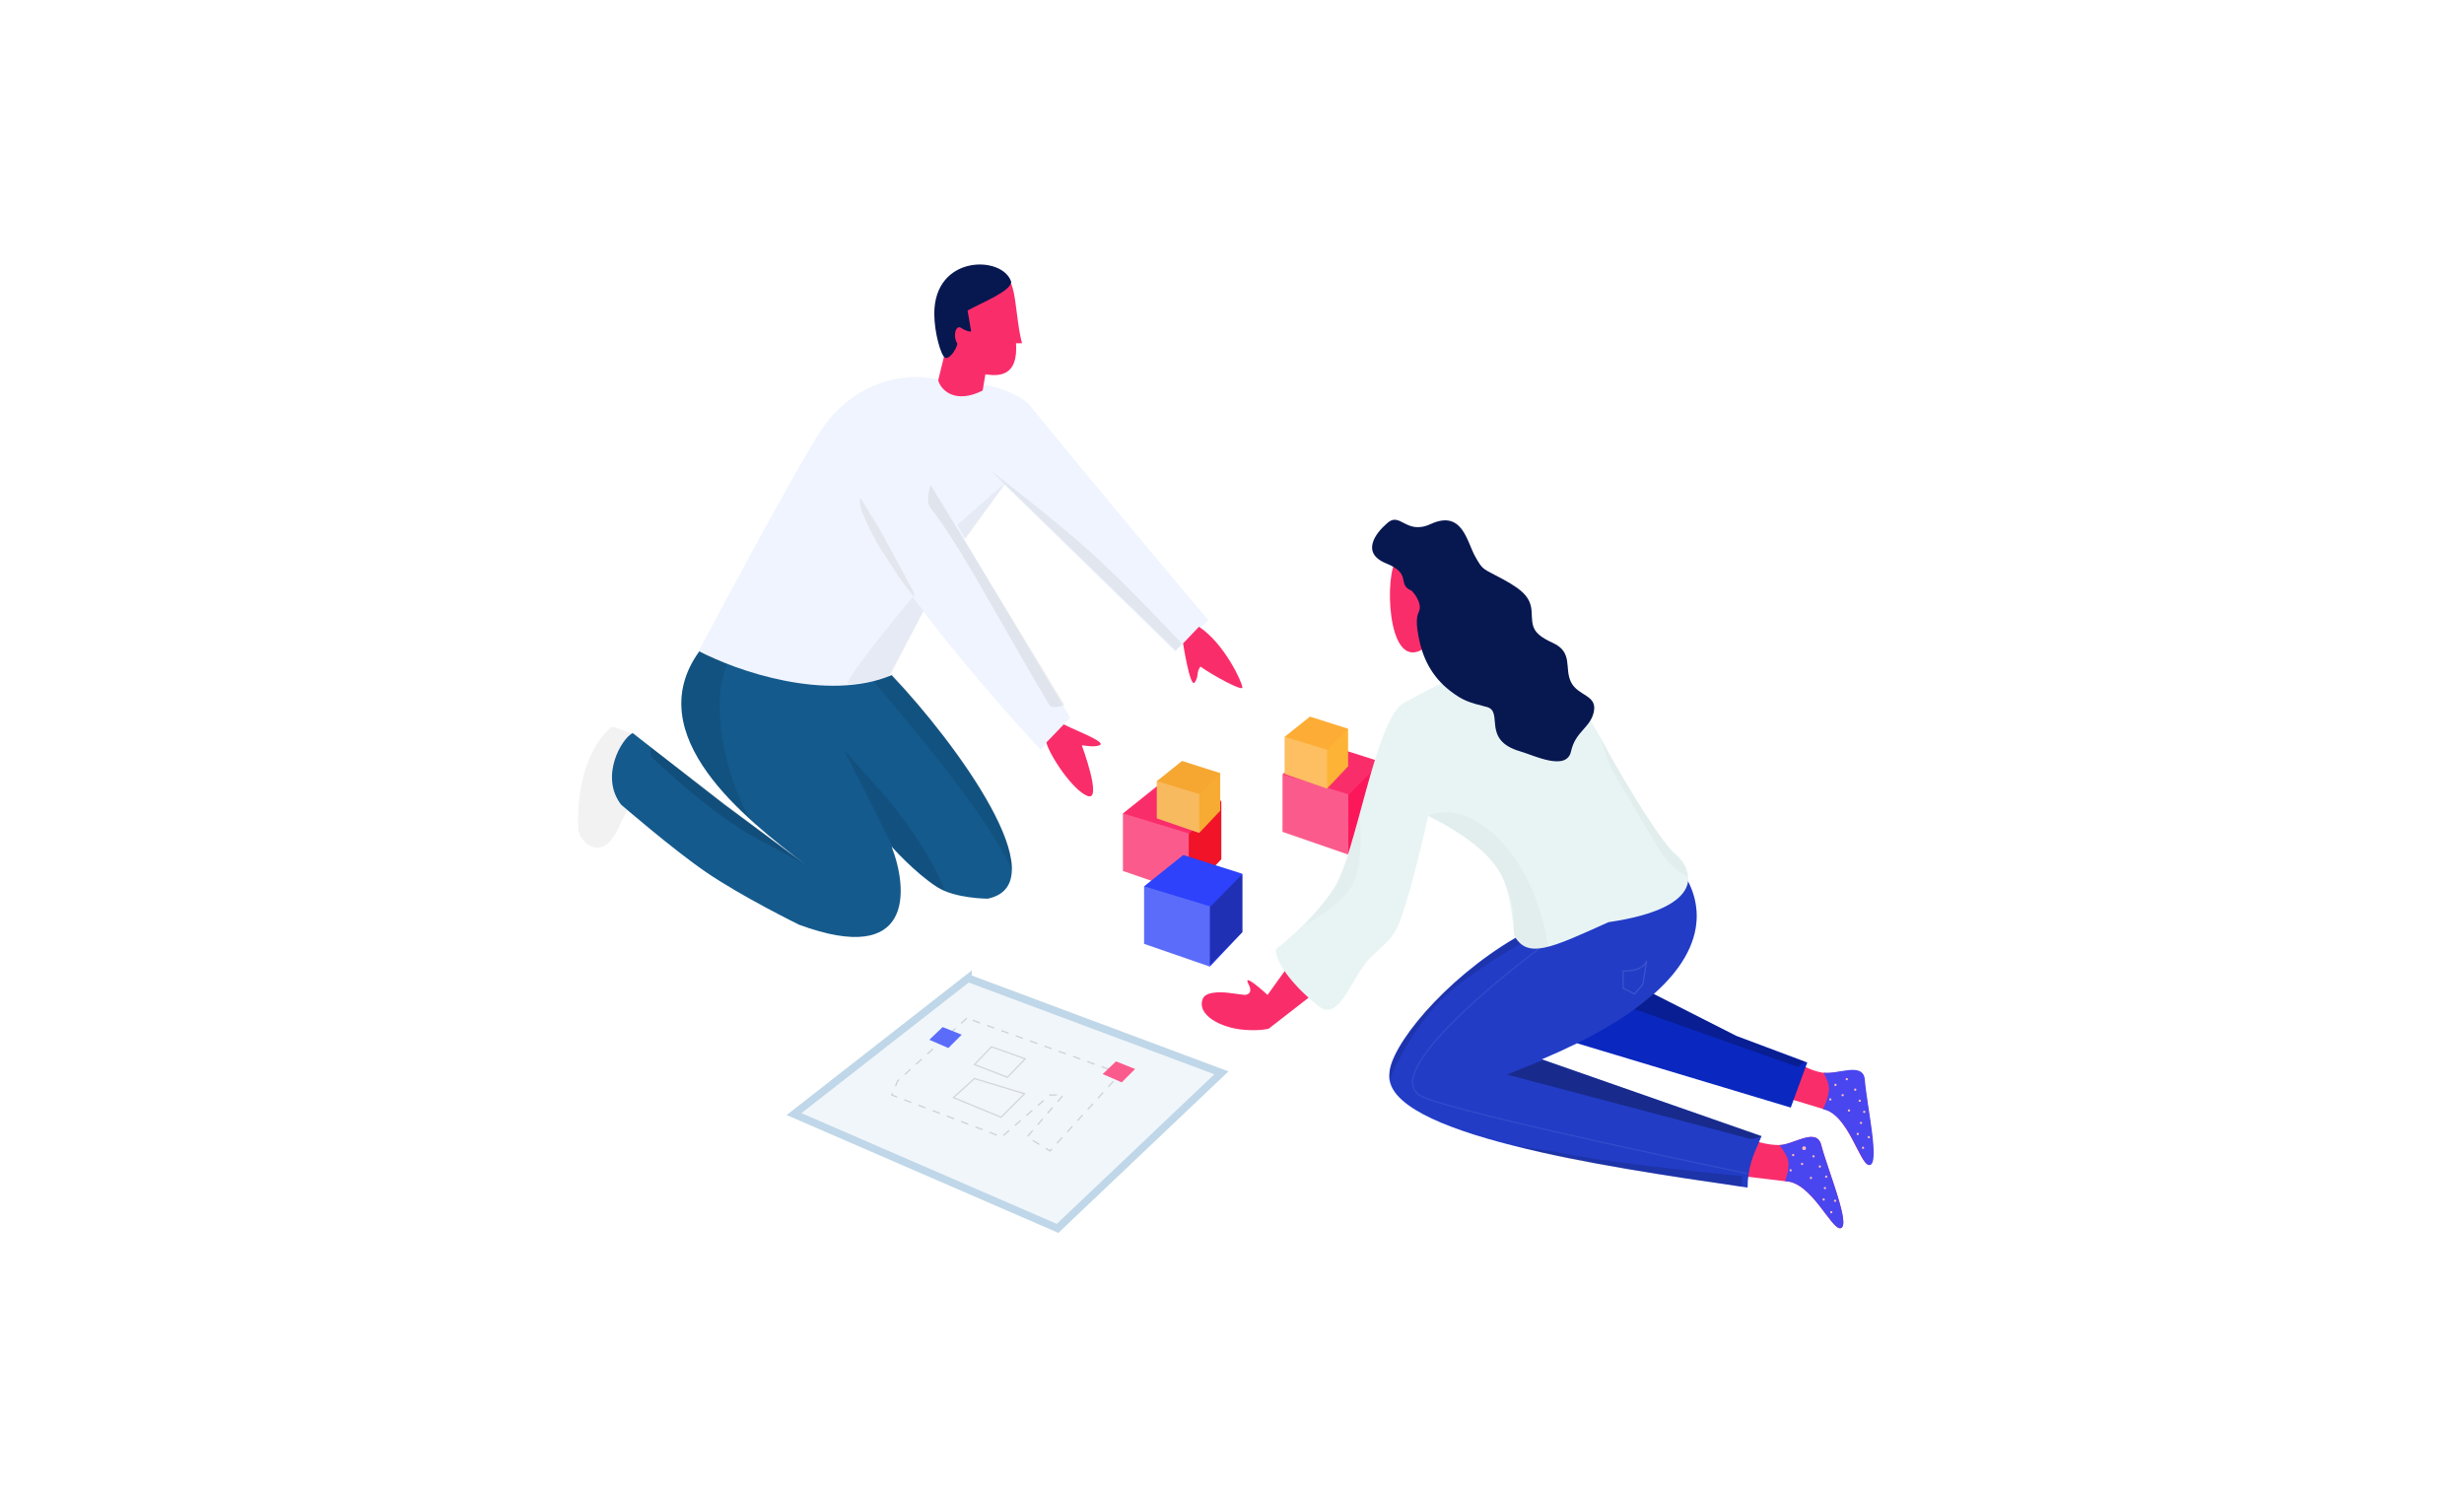 <svg xmlns="http://www.w3.org/2000/svg" width="1155" height="700" fill="none" viewBox="0 0 1155 700">
  <rect x="0" y="0" width="1155" height="700" fill="#333333" stroke="none"/>
  <g clip-path="url(#clip0)">
    <path fill="#fff" d="M0 0h1155v700H0z"/>
    <g class="Group 8">
      <g class="Group 6">
        <path fill="#F1F6FA" stroke="#BFD7E8" stroke-width="3.572" d="M453.773 458.588l-81.563 63.703 123.536 53.581 76.8-72.93-118.773-44.354z" class="Vector"/>
        <path stroke="#000" stroke-dasharray="3.57 3.57" stroke-opacity=".15" stroke-width=".595" d="M453.179 477.342l-32.447 29.469-2.679 6.549 51.498 19.647 22.624-19.647h6.251l-16.968 19.647 10.717 6.549 33.042-36.317-72.038-25.897z" class="Vector 4"/>
        <path stroke="#000" stroke-opacity=".13" stroke-width=".595" d="M464.788 490.737l-8.037 8.335 15.479 5.953 8.335-8.632-15.777-5.656z" class="Vector 2"/>
        <path fill="#FB5B8C" d="M523.133 497.583l-6.252 5.954 8.931 3.87 6.251-6.251-8.93-3.573z" class="Vector 5"/>
        <path stroke="#000" stroke-opacity=".13" stroke-width=".595" d="M456.751 505.621l-9.823 8.93 22.325 9.228 11.014-11.014-23.516-7.144z" class="Vector 3"/>
        <path fill="#5B6CFB" d="M441.867 481.509l-6.251 5.954 8.93 3.869 6.251-6.251-8.93-3.572z" class="Vector 5.1"/>
      </g>
      <g class="Group 4">
        <path fill="#F2F2F2" d="M271.153 389.1c-1.628-28.748 10.17-44.75 15.933-48.479 0 0 6.97 2.507 9.154 3.051 3.315.826 1.701 2.123 3.814 4.808 4.667 5.93 0 19.324 0 19.324l-9.238 18.306c-8.223 20.28-19.376 8.075-19.663 2.99z" class="Vector 7"/>
        <path fill="#EFF4FE" d="M385.401 200.947c-12.135 17.968-57.972 104.417-57.972 104.417 40.14 23.053 75.94 17.741 88.822 12.204l16.612-30.927c18.054 23.816 40.329 49.174 54.92 64.829l13.9-14.917-49.703-83.737 19.015-25.426 79.845 77.974 15.595-14.578s-56.615-67.125-83.059-100.009c-10.105-12.568-45.089-13.223-45.089-13.223-20.002-3.729-40.752 5.425-52.886 23.393z" class="Vector_2"/>
        <g class="Vector 7_2">
          <path fill="#000" fill-opacity=".04" d="M471.172 226.373l-22.375 19.662 3.729 6.781 18.646-26.443zM416.929 317.568l15.934-31.19-5.085-6.441c-11.188 13.448-32.885 40.411-30.173 40.682 2.713.271 14.013-1.921 19.324-3.051z"/>
        </g>
        <path fill="#145A8D" d="M463.035 421.307c33.359-7.051-15.029-73.227-45.089-104.756-30.647 12.747-72.888-2.147-90.178-11.187-28.206 39.326 21.358 78.324 49.835 100.009l-37.97-28.138-43.054-33.562c-5.153 2.44-15.595 20.34-5.424 33.562 0 0 23.822 20.648 39.664 31.528 16.838 11.565 43.733 24.749 43.733 24.749 53.7 19.798 51.305-16.16 43.394-36.614 0 0 10.849 12.259 21.358 18.985 8.476 5.424 23.731 5.424 23.731 5.424z" class="Vector 2_2"/>
        <path fill="#000" fill-opacity=".1" d="M418.964 397.915l-23.392-46.445s13.309 14.854 16.951 18.985c22.714 25.765 30.511 47.123 30.511 47.123-5.424-1.356-18.307-13.674-24.07-19.663z" class="Vector 11"/>
        <path fill="#FA2D6B" fill-rule="evenodd" d="M460.62 183.08l1.282-7.592c6.94 1.069 15.39.601 14.355-14.545h2.818c-1.163-4.255-1.815-9.384-2.431-14.228-.876-6.893-1.679-13.208-3.777-15.606-4.747-5.424-42.716-14.916-30.173 35.258l-2.912 11.95c1.469 5.199 8.633 11.001 20.838 4.763zm99.374 136.861c-2.119 2.913-5.425-18.307-5.425-18.307l7.459-7.797c11.865 7.797 20.341 26.104 20.341 28.477 0 1.898-14.013-5.763-19.663-9.831-1.06 1.456-1.208 2.592-1.356 3.729-.149 1.136-.297 2.273-1.356 3.729zm-44.751 29.495c2.962-.998-3.944-4.078-10.366-6.94v-.001c-2.304-1.027-4.545-2.026-6.246-2.891l-8.137 8.475c1.357 5.764 12.205 22.375 19.325 25.088 7.119 2.712-2.712-23.731-2.712-23.731.526 0 1.18.085 1.917.182 1.795.236 4.084.537 6.219-.182z" class="Union" clip-rule="evenodd"/>
        <path fill="#071750" d="M474.015 132.177c-.271 4.34-13.465 9.552-20.472 13.394l1.696 9.831c-.566.113-2.306-.068-4.747-1.695s-4.068 3.846-1.695 7.459c-.678 3.051-3.865 7.371-5.763 6.557-1.899-.813-5.085-11.631-5.085-20.68 0-27.799 32.196-27.369 36.066-14.866z" class="Vector 6"/>
        <path fill="#000" fill-opacity=".07" d="M436.254 238.239c-2.647-3.309 0-10.849 0-10.849l62.718 103.061s-5.696 2.388-7.12 0c-22.036-36.953-42.038-75.262-55.598-92.212z" class="Vector 8"/>
        <path fill="#C4C4C4" fill-opacity=".29" d="M403.369 233.492c-1.898 3.255 5.312 16.951 9.154 23.392l9.492 14.578 6.441 8.475v-2.034l-15.933-29.494-9.154-14.917z" class="Vector 9"/>
        <path fill="#000" fill-opacity=".06" d="M510.159 257.902c-16.815-15.046-45.767-37.292-45.767-37.292l86.788 84.415 2.712-3.39s-25.355-27.289-43.733-43.733z" class="Vector 10"/>
        <path fill="#000" fill-opacity=".09" d="M409.81 319.263c1.356 0 6.215-2.034 8.475-3.051 34.241 37.97 56.277 72.21 56.277 92.212-14.066-32.206-66.447-89.161-64.752-89.161z" class="Vector 12"/>
        <path fill="#000" fill-opacity=".09" d="M352.516 384.354c-8.408-10.035-21.697-50.513-11.527-73.227l-12.883-5.425c-23.595 29.02 6.442 64.526 24.41 78.652z" class="Vector 13"/>
        <path fill="#000" fill-opacity=".13" d="M355.568 393.508c7.453 3.906 21.358 11.526 21.358 11.526l-71.871-54.581v4.068s27.401 26.874 50.513 38.987z" class="Vector 14"/>
      </g>
      <g class="Group 7">
        <g class="Group 5">
          <path fill="#FA2D6B" d="M526.406 408.314v-26.977l18.352-14.682 27.712 8.809v27.345l-15.232 16.15-30.832-10.645z" class="Vector_3"/>
          <path fill="#fff" fill-opacity=".22" d="M526.406 408.498v-27.161l30.832 9.359v28.263l-30.832-10.461z" class="Vector 3_2"/>
          <path fill="#ED0606" fill-opacity=".65" d="M557.237 391.063v27.162l15.233-15.416v-27.162l-15.233 15.416z" class="Vector 2_3"/>
        </g>
        <g class="Group 5.2">
          <path fill="#FA2D6B" d="M601.198 389.988V363.01l18.352-14.682 27.712 8.809v27.345l-15.232 16.15-30.832-10.644z" class="Vector_4"/>
          <path fill="#fff" fill-opacity=".22" d="M601.199 390.171V363.01l30.832 9.359v28.263l-30.832-10.461z" class="Vector 3_3"/>
          <path fill="#FC175B" d="M632.03 372.736v27.162l15.233-15.416V357.32l-15.233 15.416z" class="Vector 2_4"/>
        </g>
        <g class="Group 5.3">
          <path fill="#2D42FA" d="M536.312 442.491v-26.978l18.352-14.682 27.712 8.809v27.345l-15.233 16.15-30.831-10.644z" class="Vector_5"/>
          <path fill="#fff" fill-opacity=".22" d="M536.311 442.674v-27.161l30.832 9.36v28.262l-30.832-10.461z" class="Vector 3_4"/>
          <path fill="#000" fill-opacity=".28" d="M567.143 425.24v27.161l15.232-15.416v-27.161l-15.232 15.416z" class="Vector 2_5"/>
        </g>
        <g class="Group 5.1">
          <path fill="#F6A732" d="M542.256 383.626v-17.405l11.841-9.472 17.878 5.683v17.642l-9.827 10.419-19.892-6.867z" class="Vector_6"/>
          <path fill="#fff" fill-opacity=".22" d="M542.256 383.744v-17.523l19.892 6.038v18.234l-19.892-6.749z" class="Vector 3_5"/>
          <path fill="#FDEB4C" fill-opacity=".06" d="M562.147 372.496v17.523l9.827-9.945V362.55l-9.827 9.946z" class="Vector 2_6"/>
        </g>
        <g class="Group 5.4">
          <path fill="#FDAD35" d="M602.189 362.822v-17.405l11.84-9.472 17.879 5.684v17.641l-9.828 10.42-19.891-6.868z" class="Vector_7"/>
          <path fill="#fff" fill-opacity=".22" d="M602.188 362.941v-17.524l19.892 6.039v18.234l-19.892-6.749z" class="Vector 3_6"/>
          <path fill="#FAE73C" fill-opacity=".12" d="M622.079 351.693v17.523l9.827-9.945v-17.524l-9.827 9.946z" class="Vector 2_7"/>
        </g>
      </g>
      <g class="Group 3">
        <path fill="#FA2D6B" fill-rule="evenodd" d="M653.67 264.132c-4.663 9.923-2.649 53.758 15.509 38.576l.052.043c2.29 1.891 6.208 5.127 7.39 19.604l6.847-3.274 8.335-5.061-8.335-15.479c19.051-24.112-5.388-56.735-29.798-34.409zM594.166 466.43l14.288-19.944 4.465-7.144 14.289 13.991-7.145 9.228-25.302 19.646s-3.386 1.169-11.312.596c-11.11-.804-22.653-6.95-19.646-14.587 1.654-4.2 11.877-2.782 11.877-2.782l7.769.996s4.435 0 1.787-5.06c-3.21-6.132 8.93 5.06 8.93 5.06zm242.391 48.003l17.704 5.364c7.368 1.299 12.262 10.877 15.941 18.078 2.279 4.46 4.092 8.007 5.738 8.113 3.815.244 1.663-13.935-.238-26.467-.78-5.144-1.519-10.01-1.785-13.487-.391-5.11-6.131-4.332-11.805-3.563-2.866.388-5.716.774-7.851.398-6.361-1.122-11.239-4.526-11.239-4.526-3.121 3.984-8.783 12.78-6.465 16.09zm-18.182 37.129l18.366 2.209c7.482 0 13.965 8.583 18.839 15.035 3.018 3.996 5.42 7.175 7.059 6.993 3.799-.422-.782-14.012-4.83-26.024-1.662-4.929-3.234-9.593-4.1-12.971-1.467-5.722-6.862-3.797-12.207-1.89-2.655.947-5.297 1.89-7.44 1.89-6.459 0-12.115-2.209-12.115-2.209-2.381 4.465-6.429 14.11-3.572 16.967z" class="Union_2" clip-rule="evenodd"/>
        <path fill="#0A27C0" fill-rule="evenodd" d="M739.228 489.094c-5.07 2.508-10.56 5.018-16.497 7.523l102.996 36.019c-.452 1.121-.957 2.258-1.48 3.437-2.348 5.292-5.069 11.424-5.069 20.675l-5.555-.815c-59.38-8.698-165.218-24.202-162.334-52.469 0-12.503 25.838-44.414 58.94-63.703l74.121-36.316c11.34 11.99 20.998 35.864-9.152 62.55l38.622 19.608 33.34 12.503-7.74 21.135-100.192-30.147z" class="Union_3" clip-rule="evenodd"/>
        <path fill="#fff" fill-opacity=".1" d="M722.731 496.617c89.6-37.805 77.197-76.701 61.619-93.172l-74.121 36.316c-33.102 19.289-58.94 51.2-58.94 63.703-2.977 31.851 109.842 44.75 167.889 53.284 0-11.312 4.068-17.96 6.549-24.112l-102.996-36.019z" class="Vector 2.1"/>
        <path fill="#000" fill-opacity=".15" d="M816.499 551.39v4.762l-.276-.037c-11.803-1.595-77.352-10.451-105.994-19.014l19.349 2.977c18.456 4.167 62.413 8.831 86.921 11.312z" class="Vector 6_2"/>
        <path fill="#000" fill-opacity=".29" d="M706.359 503.762l16.968-6.847 102.401 35.721s-3.812 1.675-5.656 1.191c-23.814-6.251-113.713-30.065-113.713-30.065z" class="Vector 4_2"/>
        <path fill="#E8F4F4" d="M625.093 416.84c-10.418 15.479-27.088 28.279-27.088 28.279 0 7.144 9.823 18.456 19.944 26.493 10.121 8.038 15.436-13.67 24.41-22.623 6.173-6.158 10.554-8.509 13.693-16.67 5.953-15.479 13.395-49.712 13.395-49.712s25.983 11.897 33.935 26.791c5.434 10.178 6.251 28.875 6.251 28.875 6.192 11.669 17.266 6.251 44.354-5.954 46.735-6.846 39.889-25.005 30.958-32.447-8.93-7.441-30.958-47.33-30.958-47.33s-23.219-43.997-35.126-46.14c-11.907-2.143-45.643 14.586-61.023 23.219-13.336 8.097-22.326 71.74-32.745 87.219z" class="Vector_8"/>
        <path fill="#000" fill-opacity=".03" d="M709.634 437.677c1.786-35.423-26.196-47.33-39.889-55.367 19.349-8.038 49.415 16.669 55.963 61.916-13.395 2.382-14.884-3.969-16.074-6.549z" class="Vector 6_3"/>
        <path fill="#071750" d="M649.802 264.132c-12.384-5.001-4.465-14.586 0-18.456 6.549-6.549 8.93 5.477 20.837 0 14.883-6.846 16.967 8.335 20.837 15.182 3.87 6.846 3.274 5.358 13.098 10.716 9.823 5.359 13.097 8.931 13.395 15.479.298 6.549 0 9.824 9.823 14.289 9.824 4.465 5.359 11.907 8.633 18.456 3.274 6.549 12.205 5.953 10.716 13.693-1.488 7.74-8.632 9.228-10.716 18.754-2.084 9.525-17.498 1.833-23.814 0-18.456-5.359-7.442-18.754-15.777-20.838-8.335-2.084-11.221-3.045-16.967-7.442-9.104-6.967-13.179-16.182-14.884-25.302-.684-3.657-1.488-8.633 0-11.61 2.278-4.557-3.275-10.121-3.275-10.121-7.144-2.977.477-7.799-11.906-12.8z" class="Vector 2_8"/>
        <path fill="#000" fill-opacity=".24" d="M842.695 500.189l-76.503-27.088 8.93-7.144 39.293 19.944 31.554 11.907-3.274 2.381z" class="Vector 3_7"/>
        <path stroke="#fff" stroke-opacity=".12" stroke-width=".595" d="M771.848 450.478c-1.786 4.167-6.847 4.762-11.014 4.762v8.038l5.358 2.679 3.87-4.465 1.786-11.014z" class="Vector 4_3"/>
        <path fill="#000" fill-opacity=".13" d="M710.229 439.761c-47.33 30.065-60.13 57.749-58.94 66.679 0 0 7.804-20.539 23.517-36.911 11.867-12.366 37.805-27.089 37.805-27.089l-2.382-2.679z" class="Vector 5_2"/>
        <path fill="#000" fill-opacity=".03" d="M749.225 343.612l.233.653c2.852 7.213 23.098 41.224 34.892 55.608 4.763 3.572 6.549 8.037 6.549 11.311 0 0-5.233-3.431-8.037-6.251-3.888-3.91-8.037-11.609-8.037-11.609l-19.647-33.042-5.72-16.017a8.851 8.851 0 01-.233-.653z" class="Vector 7_3"/>
        <path fill="#000" fill-opacity=".02" d="M633.428 415.649c-5.674 9.597-22.028 18.159-22.028 18.159s10.702-11.463 15.48-20.54c5.953-11.312 10.418-31.554 10.418-31.554s2.75 22.74-3.87 33.935z" class="Vector 8_2"/>
        <path stroke="#fff" stroke-opacity=".08" stroke-width=".595" d="M720.946 445.119s-78.245 57.857-54.177 69.061c17.266 8.037 152.41 36.019 152.41 36.019" class="Vector 9_2"/>
        <g class="Group 2">
          <path fill="#4945EF" d="M862.639 575.799c-4.286.476-13.783-22.028-25.897-22.028 0 0 2.232-5.835 1.488-9.526-.658-3.265-4.168-7.442-4.168-7.442 6.46 0 17.451-8.563 19.647 0 2.977 11.61 14.289 38.401 8.93 38.996z" class="Vector 2.3"/>
          <g class="Group">
            <g class="Ellipse">
              <circle cx="845.673" cy="538.292" r=".893" fill="#FABDB9" class="Ellipse_2"/>
            </g>
            <g class="Ellipse_3">
              <circle cx="850.074" cy="542.098" r=".532" fill="#FABDB9" class="Ellipse_4"/>
            </g>
            <g class="Ellipse_5">
              <circle cx="853.051" cy="546.861" r=".532" fill="#FABDB9" class="Ellipse_6"/>
            </g>
            <g class="Ellipse_7">
              <circle cx="856.028" cy="551.623" r=".532" fill="#FABDB9" class="Ellipse_8"/>
            </g>
            <g class="Ellipse_9">
              <circle cx="855.433" cy="556.982" r=".532" fill="#FABDB9" class="Ellipse_10"/>
            </g>
            <g class="Ellipse_11">
              <circle cx="854.837" cy="562.34" r=".532" fill="#FABDB9" class="Ellipse_12"/>
            </g>
            <g class="Ellipse_13">
              <circle cx="860.195" cy="562.935" r=".532" fill="#FABDB9" class="Ellipse_14"/>
            </g>
            <g class="Ellipse_15">
              <circle cx="858.409" cy="568.293" r=".532" fill="#FABDB9" class="Ellipse_16"/>
            </g>
            <g class="Ellipse_17">
              <circle cx="848.884" cy="552.219" r=".532" fill="#FABDB9" class="Ellipse_18"/>
            </g>
            <g class="Ellipse_19">
              <circle cx="840.549" cy="541.502" r=".532" fill="#FABDB9" class="Ellipse_20"/>
            </g>
            <g class="Ellipse_21">
              <circle cx="839.358" cy="548.647" r=".532" fill="#FABDB9" class="Ellipse_22"/>
            </g>
            <g class="Ellipse_23">
              <circle cx="844.716" cy="545.67" r=".532" fill="#FABDB9" class="Ellipse_24"/>
            </g>
          </g>
        </g>
        <g class="Group 2.1">
          <path fill="#4945EF" d="M876.169 546.213c-4.304-.275-9.748-24.086-21.679-26.19 0 0 3.308-6.371 2.781-10.629-.336-2.712-2.473-6.546-2.473-6.546 6.361 1.121 18.673-5.403 19.348 3.412.916 11.949 7.404 40.297 2.023 39.953z" class="Vector 2.3_2"/>
          <g class="Group_2">
            <g class="Ellipse_25">
              <circle cx="865.679" cy="505.911" r=".532" fill="#FABDB9" class="Ellipse_26" transform="rotate(10 865.679 505.911)"/>
            </g>
            <g class="Ellipse_27">
              <circle cx="869.647" cy="510.842" r=".532" fill="#FABDB9" class="Ellipse_28" transform="rotate(10 869.647 510.842)"/>
            </g>
            <g class="Ellipse_29">
              <circle cx="871.75" cy="516.049" r=".532" fill="#FABDB9" class="Ellipse_30" transform="rotate(10 871.75 516.049)"/>
            </g>
            <g class="Ellipse_31">
              <circle cx="873.855" cy="521.257" r=".532" fill="#FABDB9" class="Ellipse_32" transform="rotate(10 873.855 521.257)"/>
            </g>
            <g class="Ellipse_33">
              <circle cx="872.339" cy="526.43" r=".532" fill="#FABDB9" class="Ellipse_34" transform="rotate(10 872.339 526.43)"/>
            </g>
            <g class="Ellipse_35">
              <circle cx="870.822" cy="531.603" r=".532" fill="#FABDB9" class="Ellipse_36" transform="rotate(10 870.822 531.603)"/>
            </g>
            <g class="Ellipse_37">
              <circle cx="875.995" cy="533.12" r=".532" fill="#FABDB9" class="Ellipse_38" transform="rotate(10 875.995 533.12)"/>
            </g>
            <g class="Ellipse_39">
              <circle cx="873.306" cy="538.087" r=".532" fill="#FABDB9" class="Ellipse_40" transform="rotate(10 873.306 538.087)"/>
            </g>
            <g class="Ellipse_41">
              <circle cx="866.716" cy="520.602" r=".532" fill="#FABDB9" class="Ellipse_42" transform="rotate(10 866.716 520.602)"/>
            </g>
            <g class="Ellipse_43">
              <circle cx="860.368" cy="508.602" r=".532" fill="#FABDB9" class="Ellipse_44" transform="rotate(10 860.368 508.602)"/>
            </g>
            <g class="Ellipse_45">
              <circle cx="857.956" cy="515.431" r=".532" fill="#FABDB9" class="Ellipse_46" transform="rotate(10 857.956 515.431)"/>
            </g>
            <g class="Ellipse_47">
              <circle cx="863.749" cy="513.429" r=".532" fill="#FABDB9" class="Ellipse_48" transform="rotate(10 863.749 513.429)"/>
            </g>
          </g>
        </g>
      </g>
    </g>
  </g>
  <defs>
    <clipPath id="clip0" class="clip0">
      <path fill="#fff" d="M0 0h1155v700H0z"/>
    </clipPath>
  </defs>
</svg>
